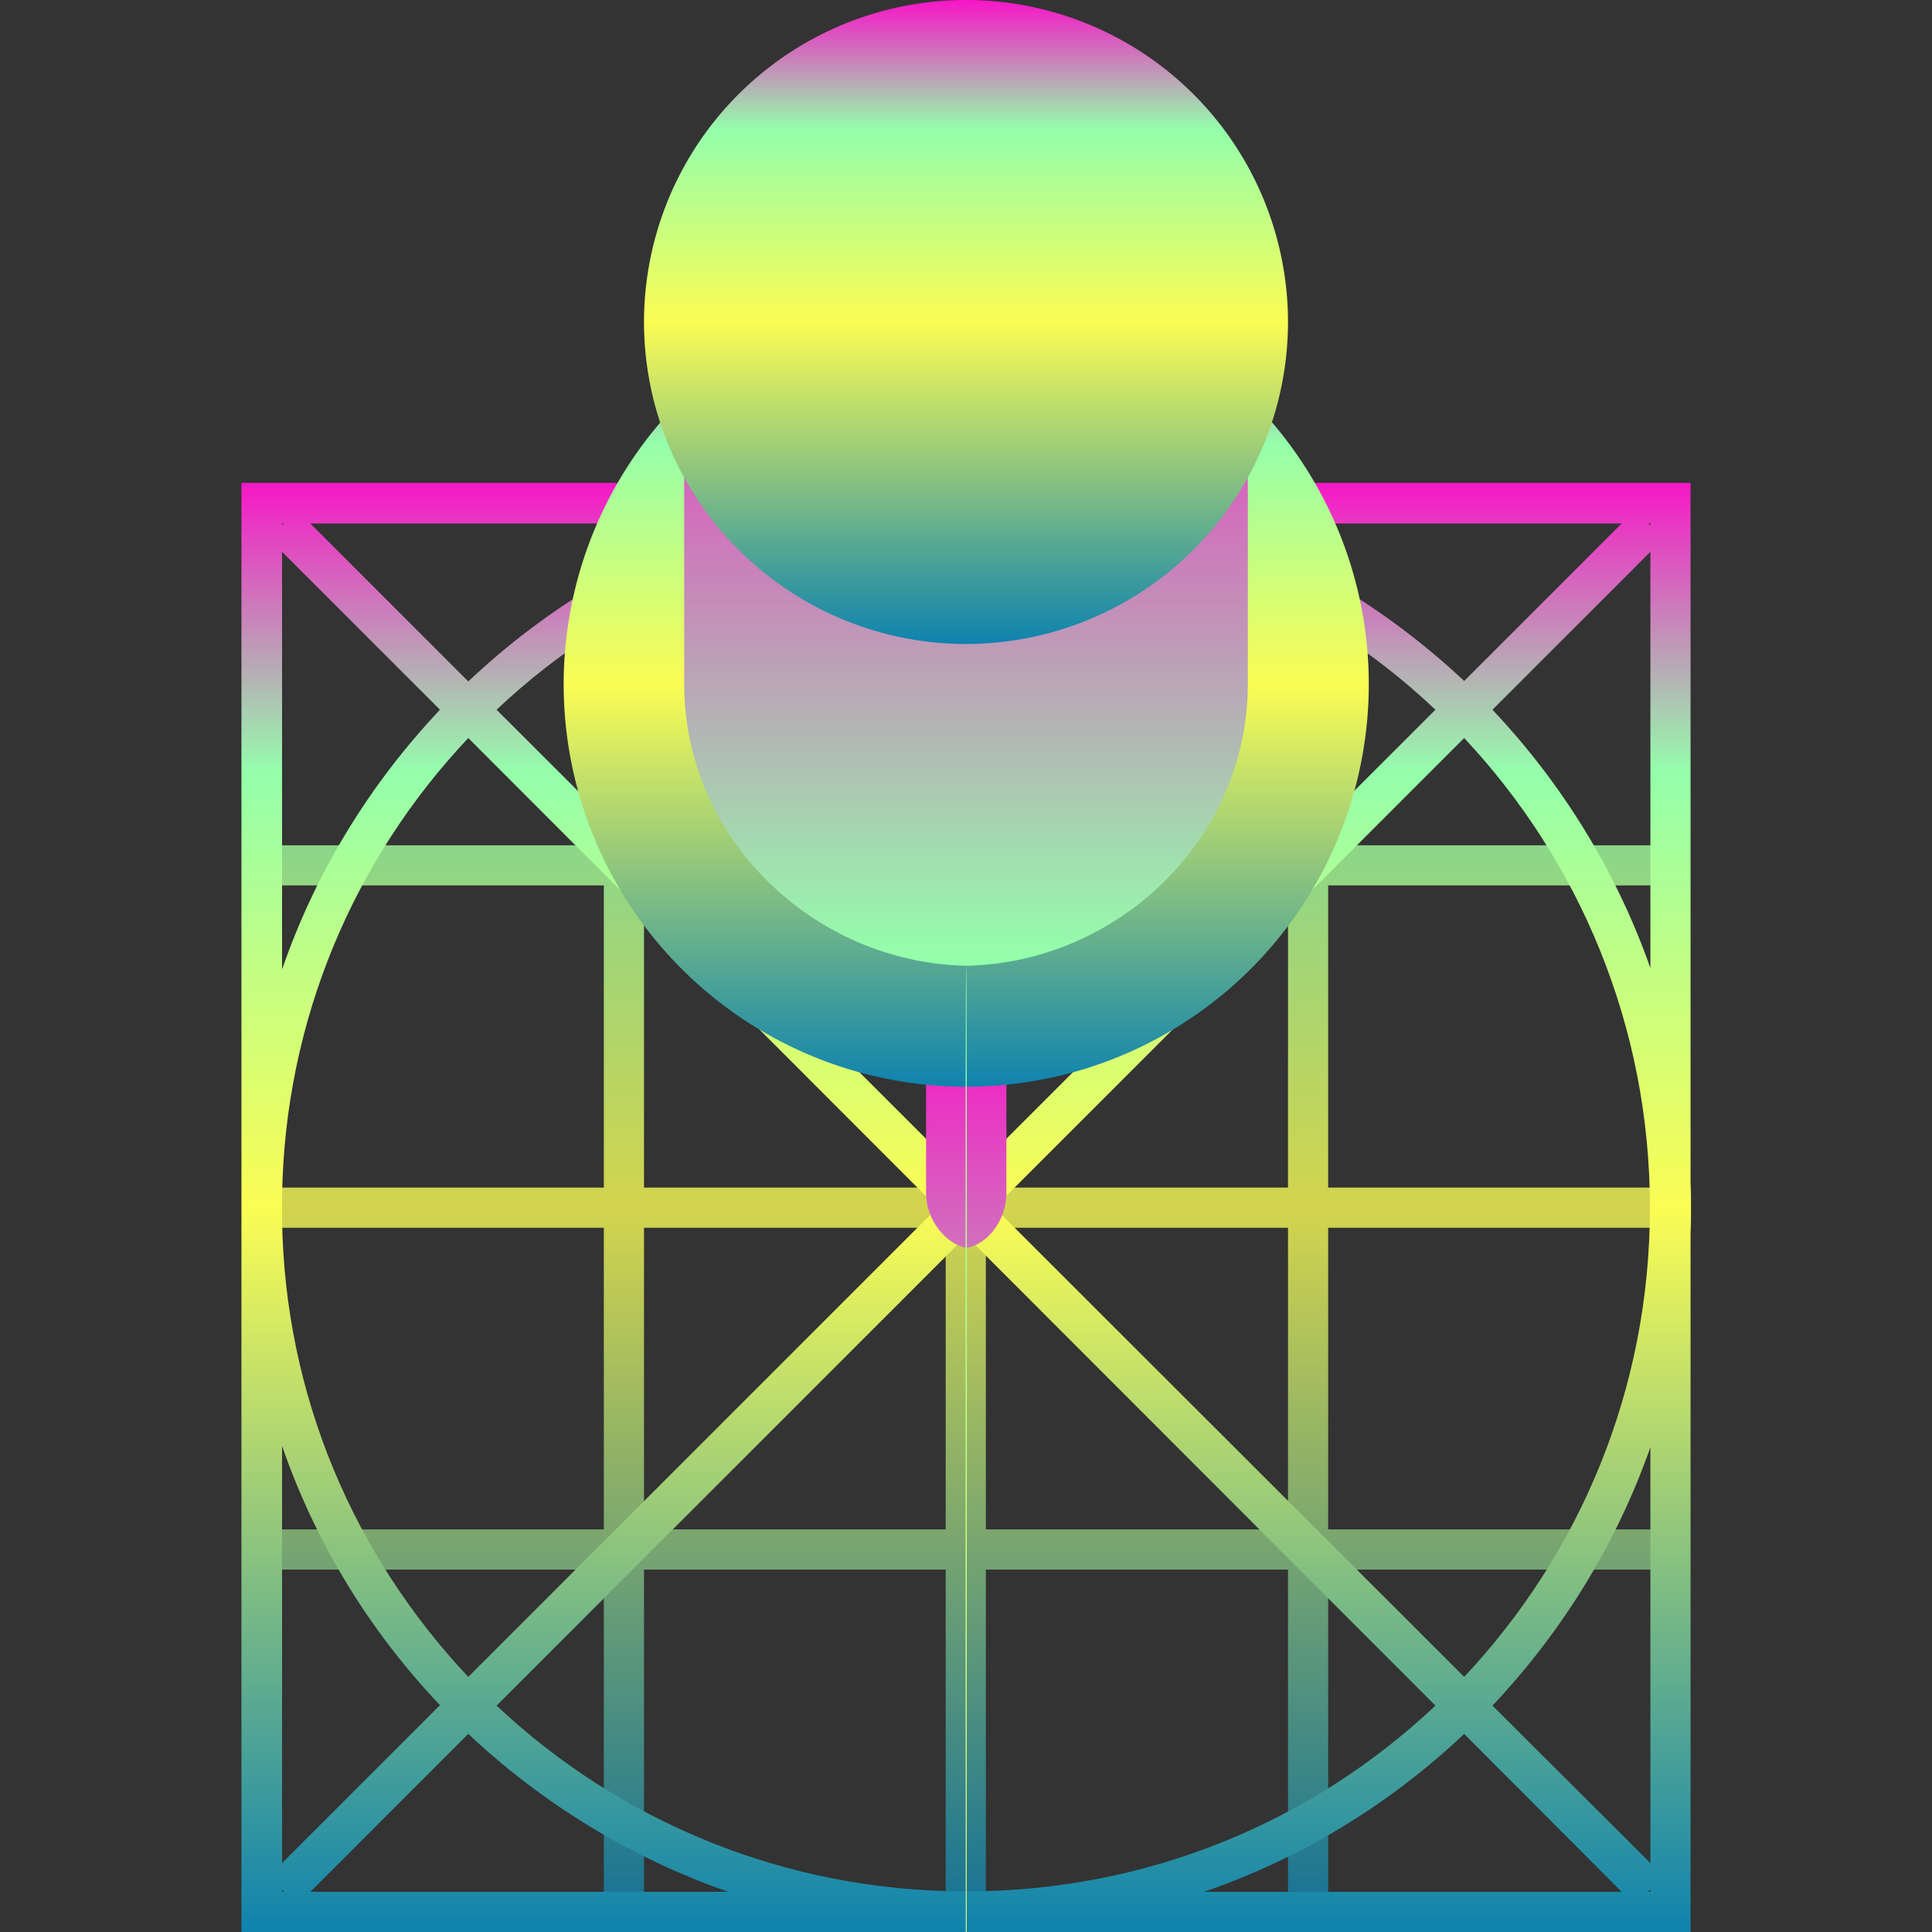 <?xml version="1.0" encoding="UTF-8" standalone="no"?>
<!-- Created with Inkscape (http://www.inkscape.org/) -->

<svg
   width="16"
   height="16"
   viewBox="0 0 4.233 4.233"
   version="1.1"
   id="svg1011"
   xmlns="http://www.w3.org/2000/svg"
   xmlns:svg="http://www.w3.org/2000/svg"
   xmlns:rdf="http://www.w3.org/1999/02/22-rdf-syntax-ns#"
   xmlns:cc="http://creativecommons.org/ns#"
   xmlns:dc="http://purl.org/dc/elements/1.1/">
  <rect x="0" y="0" width="4.233" height="4.233" fill="#333333" stroke="none"/>
  <defs>
    <style id="current-color-scheme" type="text/css">
      .ColorScheme-Text { color: #0abdc6; } .ColorScheme-Highlight { color:#5294e2; }
    </style>
    <linearGradient id="arrongin" x1="0%" x2="0%" y1="0%" y2="100%">
      <stop offset="0%" style="stop-color:#dd9b44; stop-opacity:1"/>
      <stop offset="100%" style="stop-color:#ad6c16; stop-opacity:1"/>
    </linearGradient>
    <linearGradient id="aurora" x1="0%" x2="0%" y1="0%" y2="100%">
      <stop offset="0%" style="stop-color:#09D4DF; stop-opacity:1"/>
      <stop offset="100%" style="stop-color:#9269F4; stop-opacity:1"/>
    </linearGradient>
    <linearGradient id="cyberneon" x1="0%" x2="0%" y1="0%" y2="100%">
      <stop offset="0" style="stop-color:#0abdc6; stop-opacity:1"/>
      <stop offset="1" style="stop-color:#ea00d9; stop-opacity:1"/>
    </linearGradient>
    <linearGradient id="fitdance" x1="0%" x2="0%" y1="0%" y2="100%">
      <stop offset="0%" style="stop-color:#1AD6AB; stop-opacity:1"/>
      <stop offset="100%" style="stop-color:#329DB6; stop-opacity:1"/>
    </linearGradient>
    <linearGradient id="oomox" x1="0%" x2="0%" y1="0%" y2="100%">
      <stop offset="0%" style="stop-color:#0abdc6; stop-opacity:1"/>
      <stop offset="100%" style="stop-color:#b800ff; stop-opacity:1"/>
    </linearGradient>
    <linearGradient id="rainblue" x1="0%" x2="0%" y1="0%" y2="100%">
      <stop offset="0%" style="stop-color:#00F260; stop-opacity:1"/>
      <stop offset="100%" style="stop-color:#0575E6; stop-opacity:1"/>
    </linearGradient>
    <linearGradient id="sunrise" x1="0%" x2="0%" y1="0%" y2="100%">
      <stop offset="0%" style="stop-color: #FF8501; stop-opacity:1"/>
      <stop offset="100%" style="stop-color: #FFCB01; stop-opacity:1"/>
    </linearGradient>
    <linearGradient id="telinkrin" x1="0%" x2="0%" y1="0%" y2="100%">
      <stop offset="0%" style="stop-color: #b2ced6; stop-opacity:1"/>
      <stop offset="100%" style="stop-color: #6da5b7; stop-opacity:1"/>
    </linearGradient>
    <linearGradient id="60spsycho" x1="0%" x2="0%" y1="0%" y2="100%">
      <stop offset="0%" style="stop-color: #df5940; stop-opacity:1"/>
      <stop offset="25%" style="stop-color: #d8d15f; stop-opacity:1"/>
      <stop offset="50%" style="stop-color: #e9882a; stop-opacity:1"/>
      <stop offset="100%" style="stop-color: #279362; stop-opacity:1"/>
    </linearGradient>
    <linearGradient id="90ssummer" x1="0%" x2="0%" y1="0%" y2="100%">
      <stop offset="0%" style="stop-color: #f618c7; stop-opacity:1"/>
      <stop offset="20%" style="stop-color: #94ffab; stop-opacity:1"/>
      <stop offset="50%" style="stop-color: #fbfd54; stop-opacity:1"/>
      <stop offset="100%" style="stop-color: #0f83ae; stop-opacity:1"/>
    </linearGradient>
  </defs>
  <path
     id="path_inner_grid"
     class="ColorScheme-Text"
     style="baseline-shift:baseline;display:inline;overflow:visible;opacity:0.8;vector-effect:none;fill:url(#90ssummer);stroke-width:0.167;enable-background:accumulate;stop-color:#000000;stop-opacity:1"
     d="m 2.072,1.103 v 3.087 h 0.088 V 1.103 Z M 2.117,4.189 V 1.102 M 0.573,2.602 v 0.088 H 3.66 V 2.602 Z M 0.573,2.646 H 3.66 M 0.573,1.852 v 0.088 H 3.66 v -0.088 z m -1.5218e-4,0.044 H 3.66 M 1.323,1.103 V 4.189 H 1.411 V 1.103 Z M 1.367,4.189 V 1.102 M 0.573,3.351 v 0.088 H 3.66 v -0.088 z m -1.5192e-4,0.044 H 3.66 M 2.822,1.103 v 3.087 h 0.088 V 1.103 Z M 2.866,4.189 V 1.102" />
  <path
     id="path_outer_grid_with_circle"
     class="ColorScheme-Text"
     style="fill:url(#90ssummer);baseline-shift:baseline;display:inline;overflow:visible;vector-effect:none;stroke-linecap:square;enable-background:accumulate;stop-color:#000000;stop-opacity:1;opacity:1"
     d="M 0.529 1.058 L 0.529 2.646 L 0.529 4.233 L 3.378 4.233 L 3.704 4.233 L 3.704 2.701 C 3.705 2.683 3.705 2.665 3.705 2.646 C 3.705 2.628 3.705 2.61 3.704 2.592 L 3.704 1.058 L 0.529 1.058 z M 0.618 1.147 L 0.622 1.147 L 0.618 1.151 L 0.618 1.147 z M 0.68 1.147 L 1.595 1.147 C 1.381 1.221 1.188 1.34 1.026 1.493 L 0.68 1.147 z M 2.106 1.147 L 2.129 1.147 C 2.522 1.15 2.88 1.304 3.145 1.555 L 2.117 2.583 L 1.088 1.555 C 1.354 1.304 1.712 1.15 2.106 1.147 z M 2.639 1.147 L 3.553 1.147 L 3.208 1.492 C 3.046 1.34 2.853 1.221 2.639 1.147 z M 3.611 1.147 L 3.616 1.147 L 3.616 1.151 L 3.611 1.147 z M 0.618 1.209 L 0.964 1.555 C 0.811 1.717 0.692 1.91 0.618 2.124 L 0.618 1.209 z M 3.616 1.209 L 3.616 2.121 C 3.541 1.908 3.422 1.716 3.27 1.555 L 3.616 1.209 z M 1.026 1.617 L 2.054 2.646 L 1.026 3.674 C 0.778 3.411 0.623 3.059 0.618 2.67 L 0.618 2.624 C 0.623 2.234 0.777 1.881 1.026 1.617 z M 3.208 1.617 C 3.46 1.886 3.615 2.248 3.615 2.646 C 3.615 3.045 3.46 3.406 3.208 3.674 L 2.179 2.646 L 3.208 1.617 z M 2.117 2.708 L 3.145 3.737 C 2.877 3.99 2.516 4.144 2.117 4.144 C 1.719 4.144 1.357 3.99 1.088 3.737 L 2.117 2.708 z M 0.618 3.168 C 0.692 3.382 0.811 3.575 0.964 3.736 L 0.618 4.082 L 0.618 3.168 z M 3.616 3.171 L 3.616 4.082 L 3.27 3.737 C 3.422 3.576 3.541 3.384 3.616 3.171 z M 1.026 3.799 C 1.188 3.951 1.382 4.071 1.596 4.145 L 0.68 4.145 L 1.026 3.799 z M 3.208 3.799 L 3.553 4.145 L 3.378 4.145 L 2.638 4.145 C 2.853 4.071 3.046 3.952 3.208 3.799 z M 0.618 4.14 L 0.622 4.145 L 0.618 4.145 L 0.618 4.14 z M 3.616 4.14 L 3.616 4.145 L 3.611 4.145 L 3.616 4.14 z " />
  <path
     id="path_pin4"
     class="ColorScheme-Text"
     style="fill:url(#90ssummer);stroke-width:0.103;stroke-linecap:square"
     d="m 2.117,2.254 c 0.049,0 0.088,0.054 0.088,0.12 v 0.24 c 0,0.062 -0.044,0.114 -0.088,0.12 -0.003,4.153e-4 0.003,5.733 -1.2e-6,5.733 -0.004,0 0.004,-5.732 1.2e-6,-5.733 -0.043,-0.008 -0.088,-0.059 -0.088,-0.12 V 2.374 c 0,-0.066 0.039,-0.12 0.088,-0.12 z" />
  <path
     id="path_pin3"
     class="ColorScheme-Text"
     style="fill:url(#90ssummer);stroke-width:0.088;stroke-linecap:square"
     d="M 2.999,1.499 A 0.882,0.882 0 0 1 2.117,2.381 0.882,0.882 0 0 1 1.235,1.499 0.882,0.882 0 0 1 2.117,0.617 0.882,0.882 0 0 1 2.999,1.499 Z" />
  <path
     id="path_pin2"
     class="ColorScheme-Text"
     style="fill:url(#90ssummer);stroke-width:0.088;stroke-linecap:square"
     d="M 2.734,0.51 V 1.499 c 0,0.337 -0.282,0.61 -0.617,0.617 -0.005,1.089e-4 0.005,6.35 -2e-7,6.35 -0.005,0 0.005,-6.35 2e-7,-6.35 C 1.782,2.109 1.499,1.836 1.499,1.499 V 0.51 m 0,0 h 1.235" />
  <path
     id="path_pin1"
     class="ColorScheme-Text"
     style="display:inline;fill:url(#90ssummer);stroke-width:0.088;stroke-linecap:square"
     d="M 2.822,0.706 A 0.706,0.706 0 0 1 2.117,1.411 0.706,0.706 0 0 1 1.411,0.706 0.706,0.706 0 0 1 2.117,0 0.706,0.706 0 0 1 2.822,0.706 Z" />
</svg>
